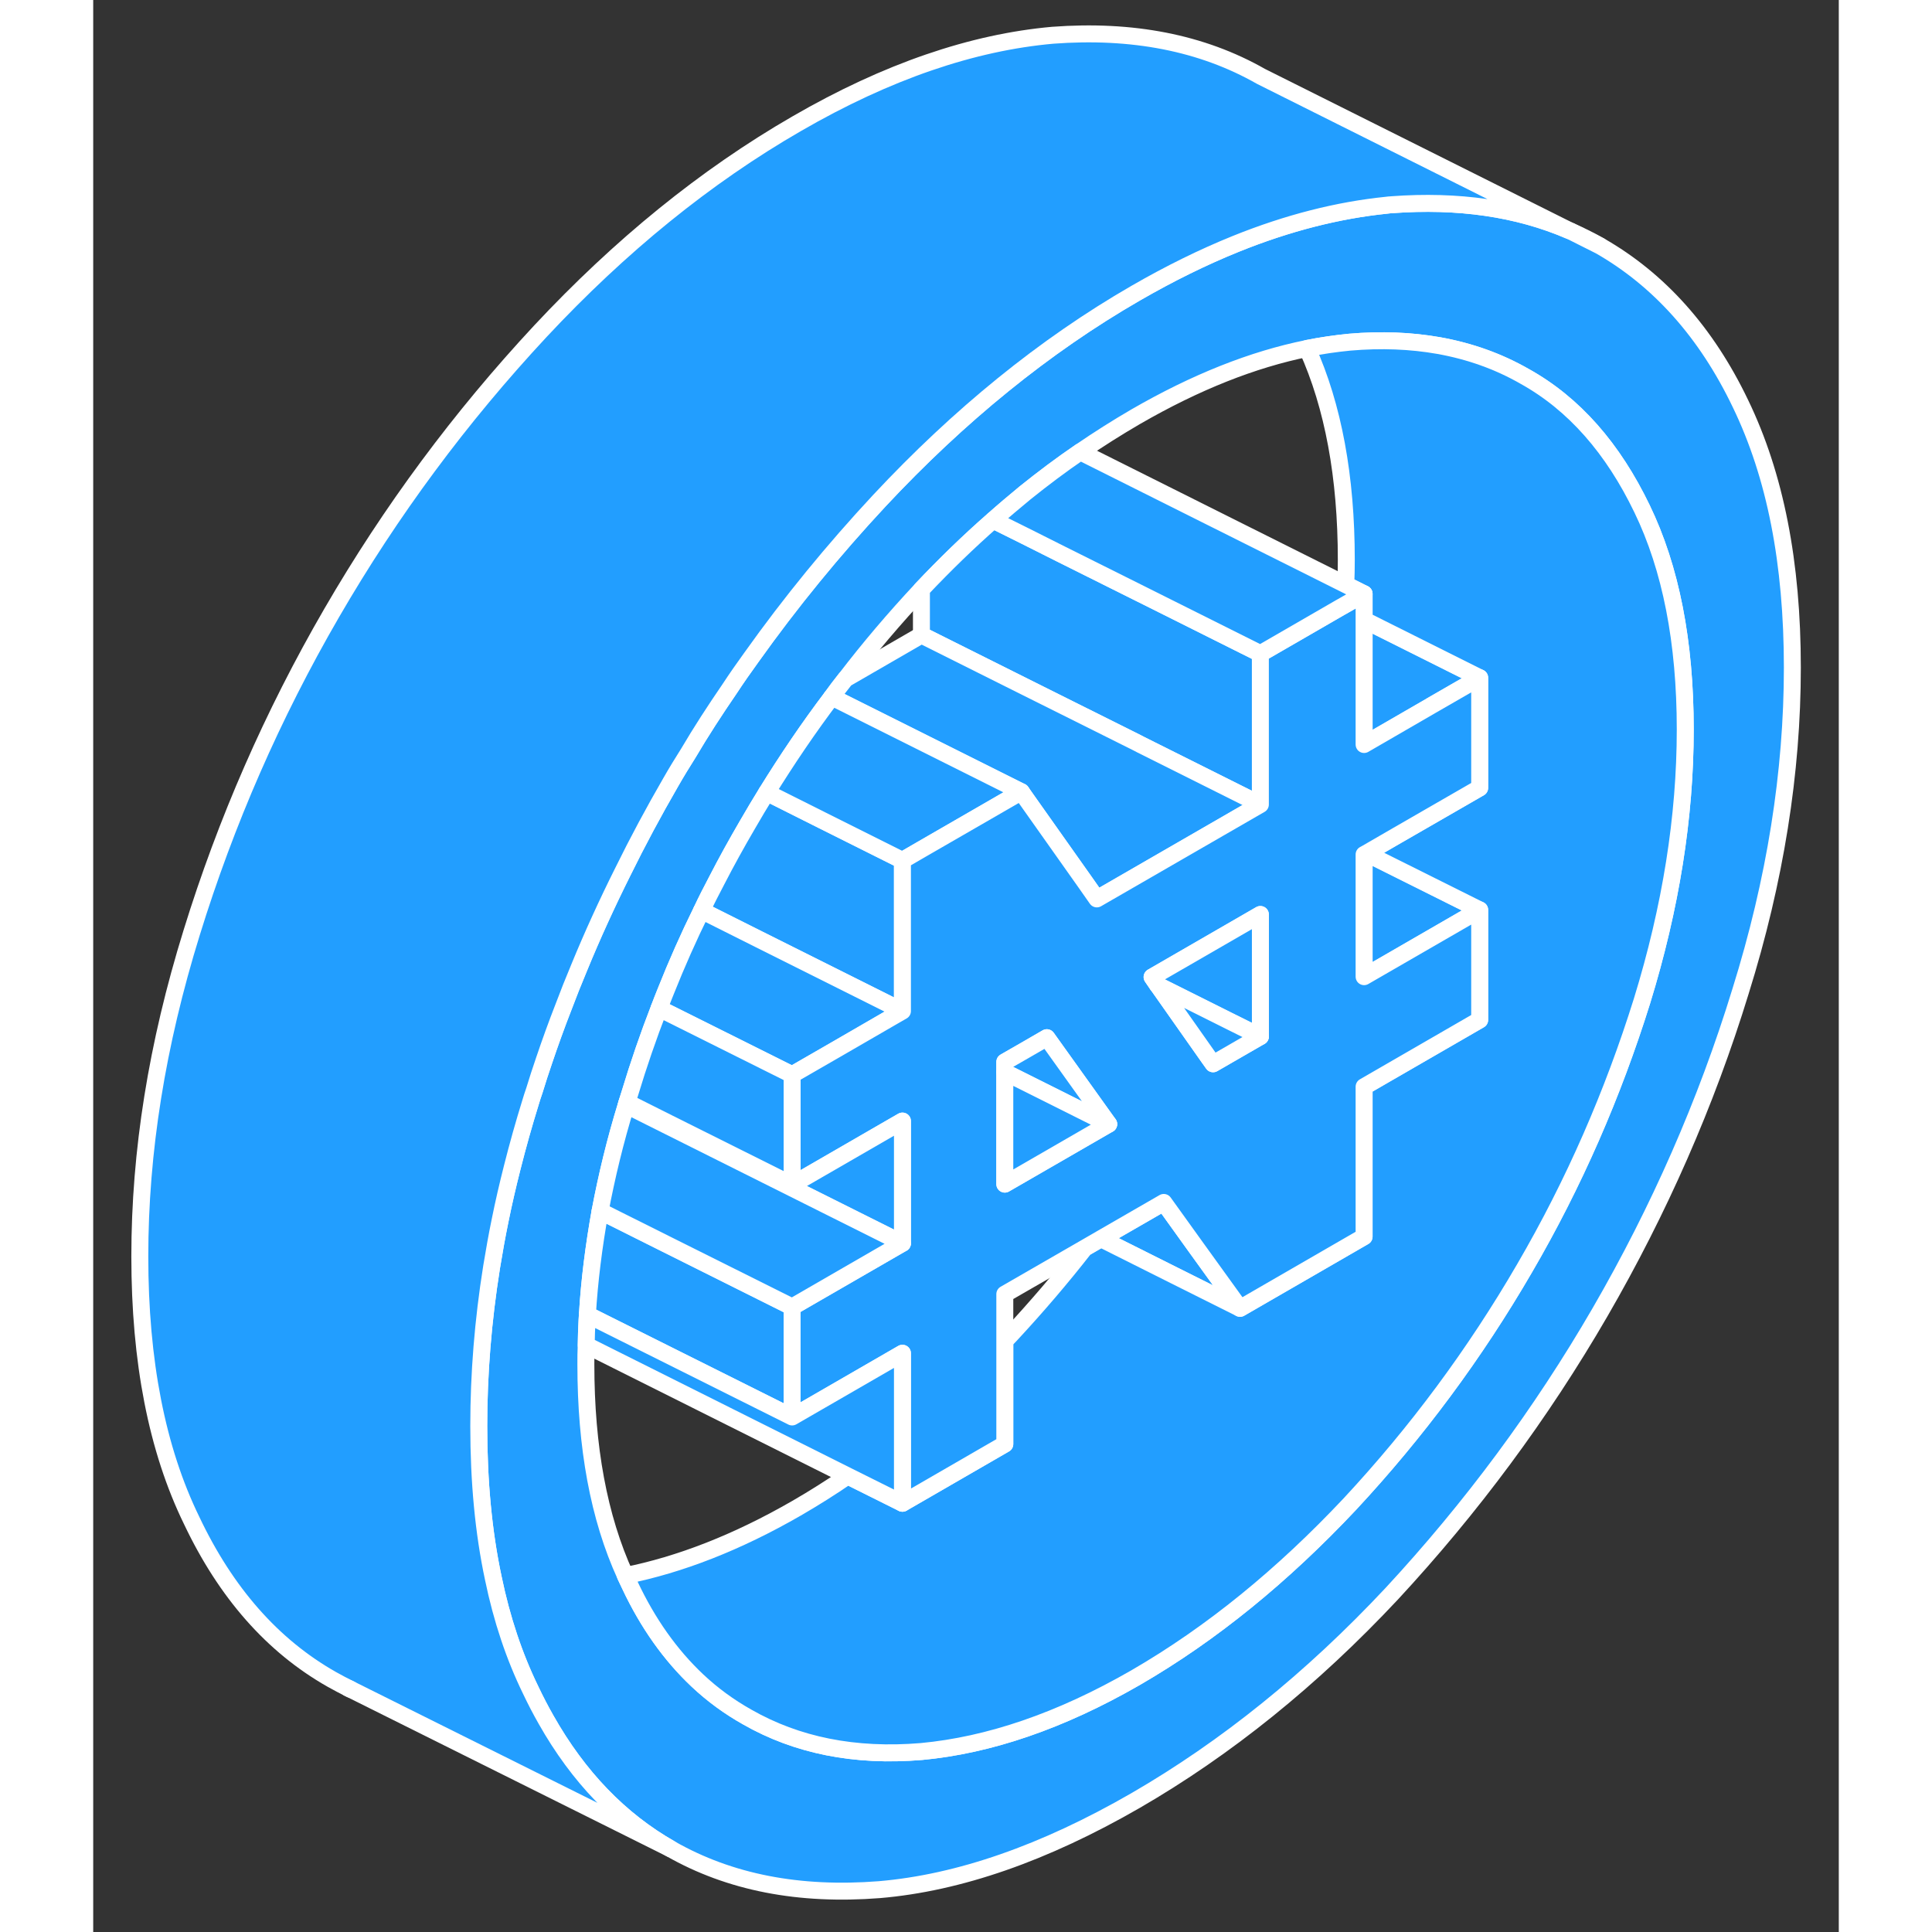 <svg width="48" height="48" viewBox="0 0 103 114" fill="#229EFF" xmlns="http://www.w3.org/2000/svg" stroke-width="1px" stroke-linecap="round" stroke-linejoin="round"><rect x="0" y="0" width="103" height="114" fill="#333333" stroke="none"/><path d="M87.2 13.65L88.91 14.51C88.35 14.19 87.78 13.91 87.2 13.65Z" stroke="white" stroke-linejoin="round"/><path d="M97.2 23.821C95.18 19.601 92.39 16.501 88.91 14.511L87.2 13.651L87.13 13.621C84.05 12.291 80.54 11.791 76.62 12.081C76.52 12.081 76.41 12.101 76.31 12.111C73.46 12.401 70.49 13.151 67.42 14.391C65.49 15.171 63.52 16.141 61.51 17.301C56.12 20.411 51.08 24.521 46.39 29.541C43.67 32.461 41.15 35.541 38.85 38.771C38.4 39.391 37.96 40.021 37.54 40.661C36.69 41.901 35.87 43.161 35.11 44.451C34.75 45.021 34.4 45.591 34.07 46.171C33.07 47.901 32.13 49.651 31.26 51.421C30.32 53.301 29.45 55.201 28.66 57.131C28.34 57.891 28.04 58.651 27.75 59.421C27.34 60.471 26.96 61.521 26.6 62.591C26.4 63.171 26.21 63.761 26.03 64.351C25.95 64.571 25.88 64.801 25.81 65.031C25.41 66.321 25.05 67.601 24.73 68.871C24.46 69.931 24.22 70.971 24.01 72.011C23.82 72.931 23.66 73.841 23.51 74.751C23 77.941 22.75 81.071 22.75 84.141C22.75 87.421 23.03 90.411 23.61 93.131C24.11 95.551 24.85 97.751 25.81 99.721C26.1 100.331 26.4 100.911 26.72 101.471C28.63 104.851 31.08 107.391 34.07 109.091C37.56 111.081 41.66 111.871 46.39 111.501C51.08 111.101 56.12 109.351 61.51 106.241C66.85 103.151 71.89 99.091 76.62 94.041C81.31 88.981 85.42 83.451 88.91 77.431C92.39 71.421 95.18 65.091 97.2 58.501C99.25 51.941 100.26 45.571 100.26 39.391C100.26 33.211 99.25 28.061 97.2 23.821ZM91.39 59.061C89.68 64.531 87.39 69.811 84.45 74.851C81.54 79.861 78.09 84.521 74.14 88.761C70.19 92.961 66 96.391 61.51 98.991C57.05 101.561 52.83 102.981 48.87 103.351C44.92 103.681 41.51 102.981 38.6 101.321C37.53 100.721 36.54 100.001 35.64 99.151C34.06 97.661 32.73 95.791 31.67 93.541C31.58 93.351 31.49 93.161 31.4 92.971C29.83 89.541 29.07 85.381 29.07 80.501C29.07 80.121 29.07 79.751 29.09 79.371C29.1 78.881 29.11 78.381 29.14 77.891C29.15 77.781 29.15 77.681 29.16 77.571C29.28 75.561 29.54 73.521 29.91 71.461C30.3 69.401 30.8 67.321 31.45 65.211C31.47 65.151 31.48 65.101 31.5 65.041C31.56 64.861 31.61 64.681 31.67 64.501C32.18 62.811 32.75 61.151 33.39 59.501C33.52 59.161 33.65 58.821 33.79 58.481C34.43 56.871 35.13 55.291 35.9 53.731C36.18 53.131 36.48 52.551 36.79 51.961C37.36 50.851 37.97 49.751 38.6 48.671C38.97 48.031 39.35 47.391 39.74 46.761C40.94 44.821 42.21 42.941 43.58 41.131C43.84 40.771 44.11 40.411 44.39 40.061C45.79 38.231 47.29 36.471 48.87 34.781C50.25 33.321 51.66 31.951 53.1 30.691C53.73 30.131 54.36 29.601 54.99 29.081C56.06 28.221 57.14 27.411 58.24 26.661C59.32 25.921 60.41 25.231 61.51 24.591C65.06 22.541 68.42 21.211 71.63 20.561C72.48 20.391 73.32 20.271 74.14 20.191C76 20.031 77.75 20.101 79.39 20.391C81.23 20.721 82.91 21.321 84.45 22.201C87.39 23.831 89.68 26.471 91.39 30.021C93.09 33.531 93.94 37.881 93.94 43.041C93.94 48.201 93.09 53.541 91.39 59.061Z" stroke="white" stroke-linejoin="round"/><path d="M47.75 50.771V59.661L39.27 55.421L35.9 53.731C36.18 53.131 36.48 52.551 36.79 51.961C37.36 50.851 37.97 49.751 38.6 48.671C38.97 48.031 39.35 47.391 39.74 46.761L43.01 48.401L47.75 50.771Z" stroke="white" stroke-linejoin="round"/><path d="M41.24 77.121V83.611L29.45 77.721L29.16 77.57C29.28 75.56 29.54 73.52 29.91 71.46L33.79 73.4L41.24 77.121Z" stroke="white" stroke-linejoin="round"/><path d="M81.81 39.991L78.98 41.621V41.631L74.99 43.931V36.581L79.49 38.831L81.81 39.991Z" stroke="white" stroke-linejoin="round"/><path d="M81.81 53.691L74.99 57.631V50.421L75.12 50.351L76.4 50.991L81.81 53.691Z" stroke="white" stroke-linejoin="round"/><path d="M67.67 77.2L63.81 75.27L59.46 73.09L63.17 70.95L65.03 73.54L67.67 77.2Z" stroke="white" stroke-linejoin="round"/><path d="M93.94 43.04C93.94 48.2 93.09 53.54 91.39 59.06C89.68 64.53 87.39 69.81 84.45 74.85C81.54 79.86 78.09 84.52 74.14 88.76C70.19 92.96 66 96.39 61.51 98.99C57.05 101.56 52.83 102.98 48.87 103.35C44.92 103.68 41.51 102.98 38.6 101.32C37.53 100.72 36.54 100 35.64 99.15C34.06 97.66 32.73 95.79 31.67 93.54C31.58 93.35 31.49 93.16 31.4 92.97C34.61 92.33 37.99 91.02 41.51 88.99C42.53 88.4 43.53 87.77 44.52 87.09L47.75 88.7L53.79 85.21V79.12C53.91 79 54.03 78.88 54.14 78.76C55.67 77.11 57.13 75.41 58.51 73.64L59.46 73.09L63.81 75.27L67.67 77.2L74.99 72.97V64.12L81.81 60.18V53.69L76.4 50.99L75.12 50.35L76.95 49.29L81.81 46.49V39.99L79.49 38.83L74.99 36.58V35.04L73.91 34.5C73.93 34.01 73.94 33.53 73.94 33.04C73.94 28.14 73.17 23.97 71.63 20.56C72.48 20.39 73.32 20.27 74.14 20.19C76 20.03 77.75 20.1 79.39 20.39C81.23 20.72 82.91 21.32 84.45 22.2C87.39 23.83 89.68 26.47 91.39 30.02C93.09 33.53 93.94 37.88 93.94 43.04Z" stroke="white" stroke-linejoin="round"/><path d="M87.13 13.62C84.05 12.29 80.54 11.79 76.62 12.08C76.52 12.08 76.41 12.1 76.31 12.11C73.46 12.4 70.49 13.15 67.42 14.39C65.49 15.17 63.52 16.14 61.51 17.3C56.12 20.41 51.08 24.52 46.39 29.54C43.67 32.46 41.15 35.54 38.85 38.77C38.4 39.39 37.96 40.02 37.54 40.66C36.69 41.9 35.87 43.16 35.11 44.45C34.75 45.02 34.4 45.59 34.07 46.17C33.07 47.9 32.13 49.65 31.26 51.42C30.32 53.3 29.45 55.2 28.66 57.13C28.34 57.89 28.04 58.65 27.75 59.42C27.34 60.47 26.96 61.52 26.6 62.59C26.4 63.17 26.21 63.76 26.03 64.35C25.95 64.57 25.88 64.8 25.81 65.03C25.41 66.32 25.05 67.6 24.73 68.87C24.46 69.93 24.22 70.97 24.01 72.01C23.82 72.93 23.66 73.84 23.51 74.75C23 77.94 22.75 81.07 22.75 84.14C22.75 87.42 23.03 90.41 23.61 93.13C24.11 95.55 24.85 97.75 25.81 99.72C26.1 100.33 26.4 100.91 26.72 101.47C28.63 104.85 31.08 107.39 34.07 109.09L15.19 99.68C14.81 99.49 14.44 99.3 14.07 99.09C10.58 97.11 7.83 93.98 5.81 89.72C3.76 85.52 2.75 80.32 2.75 74.14C2.75 67.96 3.76 61.64 5.81 55.03C7.83 48.49 10.58 42.19 14.07 36.17C17.56 30.15 21.66 24.62 26.39 19.54C31.08 14.52 36.12 10.41 41.51 7.3C46.85 4.21 51.89 2.5 56.62 2.08C61.31 1.73 65.42 2.52 68.91 4.51L87.13 13.62Z" stroke="white" stroke-linejoin="round"/><path d="M68.87 38.57V47.47L61.81 43.94L61.58 43.82L54.99 40.53L48.87 37.47V34.78C50.25 33.32 51.66 31.95 53.1 30.69L54.99 31.63L57.12 32.7L61.81 35.04L68.87 38.57Z" stroke="white" stroke-linejoin="round"/><path d="M68.87 47.47L59.22 53.04L58.54 52.07L55.28 47.46L54.99 47.05L54.76 46.72L43.58 41.13C43.84 40.77 44.11 40.41 44.39 40.06L48.87 37.47L54.99 40.53L61.58 43.82L61.81 43.94L68.87 47.47Z" stroke="white" stroke-linejoin="round"/><path d="M54.76 46.72L48.87 50.12L47.75 50.77L43.01 48.4L39.74 46.76C40.94 44.82 42.21 42.94 43.58 41.13L54.76 46.72Z" stroke="white" stroke-linejoin="round"/><path d="M47.75 59.66L47.21 59.971L43.86 61.91L41.24 63.42L39.98 62.791L33.95 59.781L33.79 59.7L33.39 59.501C33.52 59.16 33.65 58.821 33.79 58.48C34.43 56.87 35.13 55.291 35.9 53.73L39.27 55.42L47.75 59.66Z" stroke="white" stroke-linejoin="round"/><path d="M75.12 50.35L76.95 49.291L81.81 46.49V39.99L78.98 41.62L74.99 43.931V35.041L73.86 35.691L73.56 35.861L68.87 38.571V47.471L59.22 53.041L58.54 52.071L55.28 47.461L54.99 47.05L54.76 46.721L48.87 50.12L47.75 50.77V59.66L47.21 59.971L43.86 61.91L41.24 63.42V69.91L47.16 66.49L47.75 66.15V73.361L41.24 77.121V83.611L47.75 79.85V88.701L53.79 85.21V76.361L58.51 73.641L59.46 73.091L63.17 70.951L65.03 73.54L67.67 77.201L74.99 72.971V64.121L81.81 60.181V53.691L74.99 57.63V50.42L75.12 50.35ZM53.79 69.871V62.66L54.99 61.971L56.27 61.23L59.92 66.331L53.79 69.871ZM68.87 61.16L66.08 62.77L65.81 62.391L62.82 58.141H62.81L62.48 57.651L68.87 53.961V61.16Z" stroke="white" stroke-linejoin="round"/><path d="M59.92 66.331L54.16 63.45L53.79 63.27V62.66L54.99 61.971L56.27 61.23L59.92 66.331Z" stroke="white" stroke-linejoin="round"/><path d="M68.87 53.96V61.16L66.94 60.2L62.82 58.14L62.81 58.13L62.48 57.651L68.87 53.96Z" stroke="white" stroke-linejoin="round"/><path d="M68.87 61.16L66.08 62.77L65.81 62.39L62.82 58.14L66.94 60.2L68.87 61.16Z" stroke="white" stroke-linejoin="round"/><path d="M59.92 66.331L53.79 69.871V63.27L54.16 63.45L59.92 66.331Z" stroke="white" stroke-linejoin="round"/><path d="M47.75 66.15V73.361L33.79 66.38L31.45 65.21C31.47 65.15 31.48 65.1 31.5 65.04L33.95 66.27L41.24 69.91L47.16 66.49L47.75 66.15Z" stroke="white" stroke-linejoin="round"/><path d="M41.24 63.42V69.91L33.95 66.27L31.5 65.04C31.56 64.861 31.61 64.68 31.67 64.501C32.18 62.81 32.75 61.151 33.39 59.501L33.79 59.7L33.95 59.781L39.98 62.791L41.24 63.42Z" stroke="white" stroke-linejoin="round"/><path d="M47.75 73.361L41.24 77.121L33.79 73.4L29.91 71.46C30.3 69.4 30.8 67.32 31.45 65.21L33.79 66.38L47.75 73.361Z" stroke="white" stroke-linejoin="round"/><path d="M47.75 79.85V88.7L44.52 87.09L29.09 79.37C29.1 78.88 29.11 78.38 29.14 77.89C29.15 77.78 29.15 77.68 29.16 77.57L29.45 77.72L41.24 83.61L47.75 79.85Z" stroke="white" stroke-linejoin="round"/><path d="M74.99 35.04L73.86 35.69L73.56 35.86L68.87 38.57L61.81 35.04L57.12 32.7L54.99 31.63L53.1 30.69C53.73 30.13 54.36 29.6 54.99 29.08C56.06 28.22 57.14 27.41 58.24 26.66L73.91 34.5L74.99 35.04Z" stroke="white" stroke-linejoin="round"/><path d="M15.19 99.68L15.04 99.61" stroke="white" stroke-linejoin="round"/></svg>